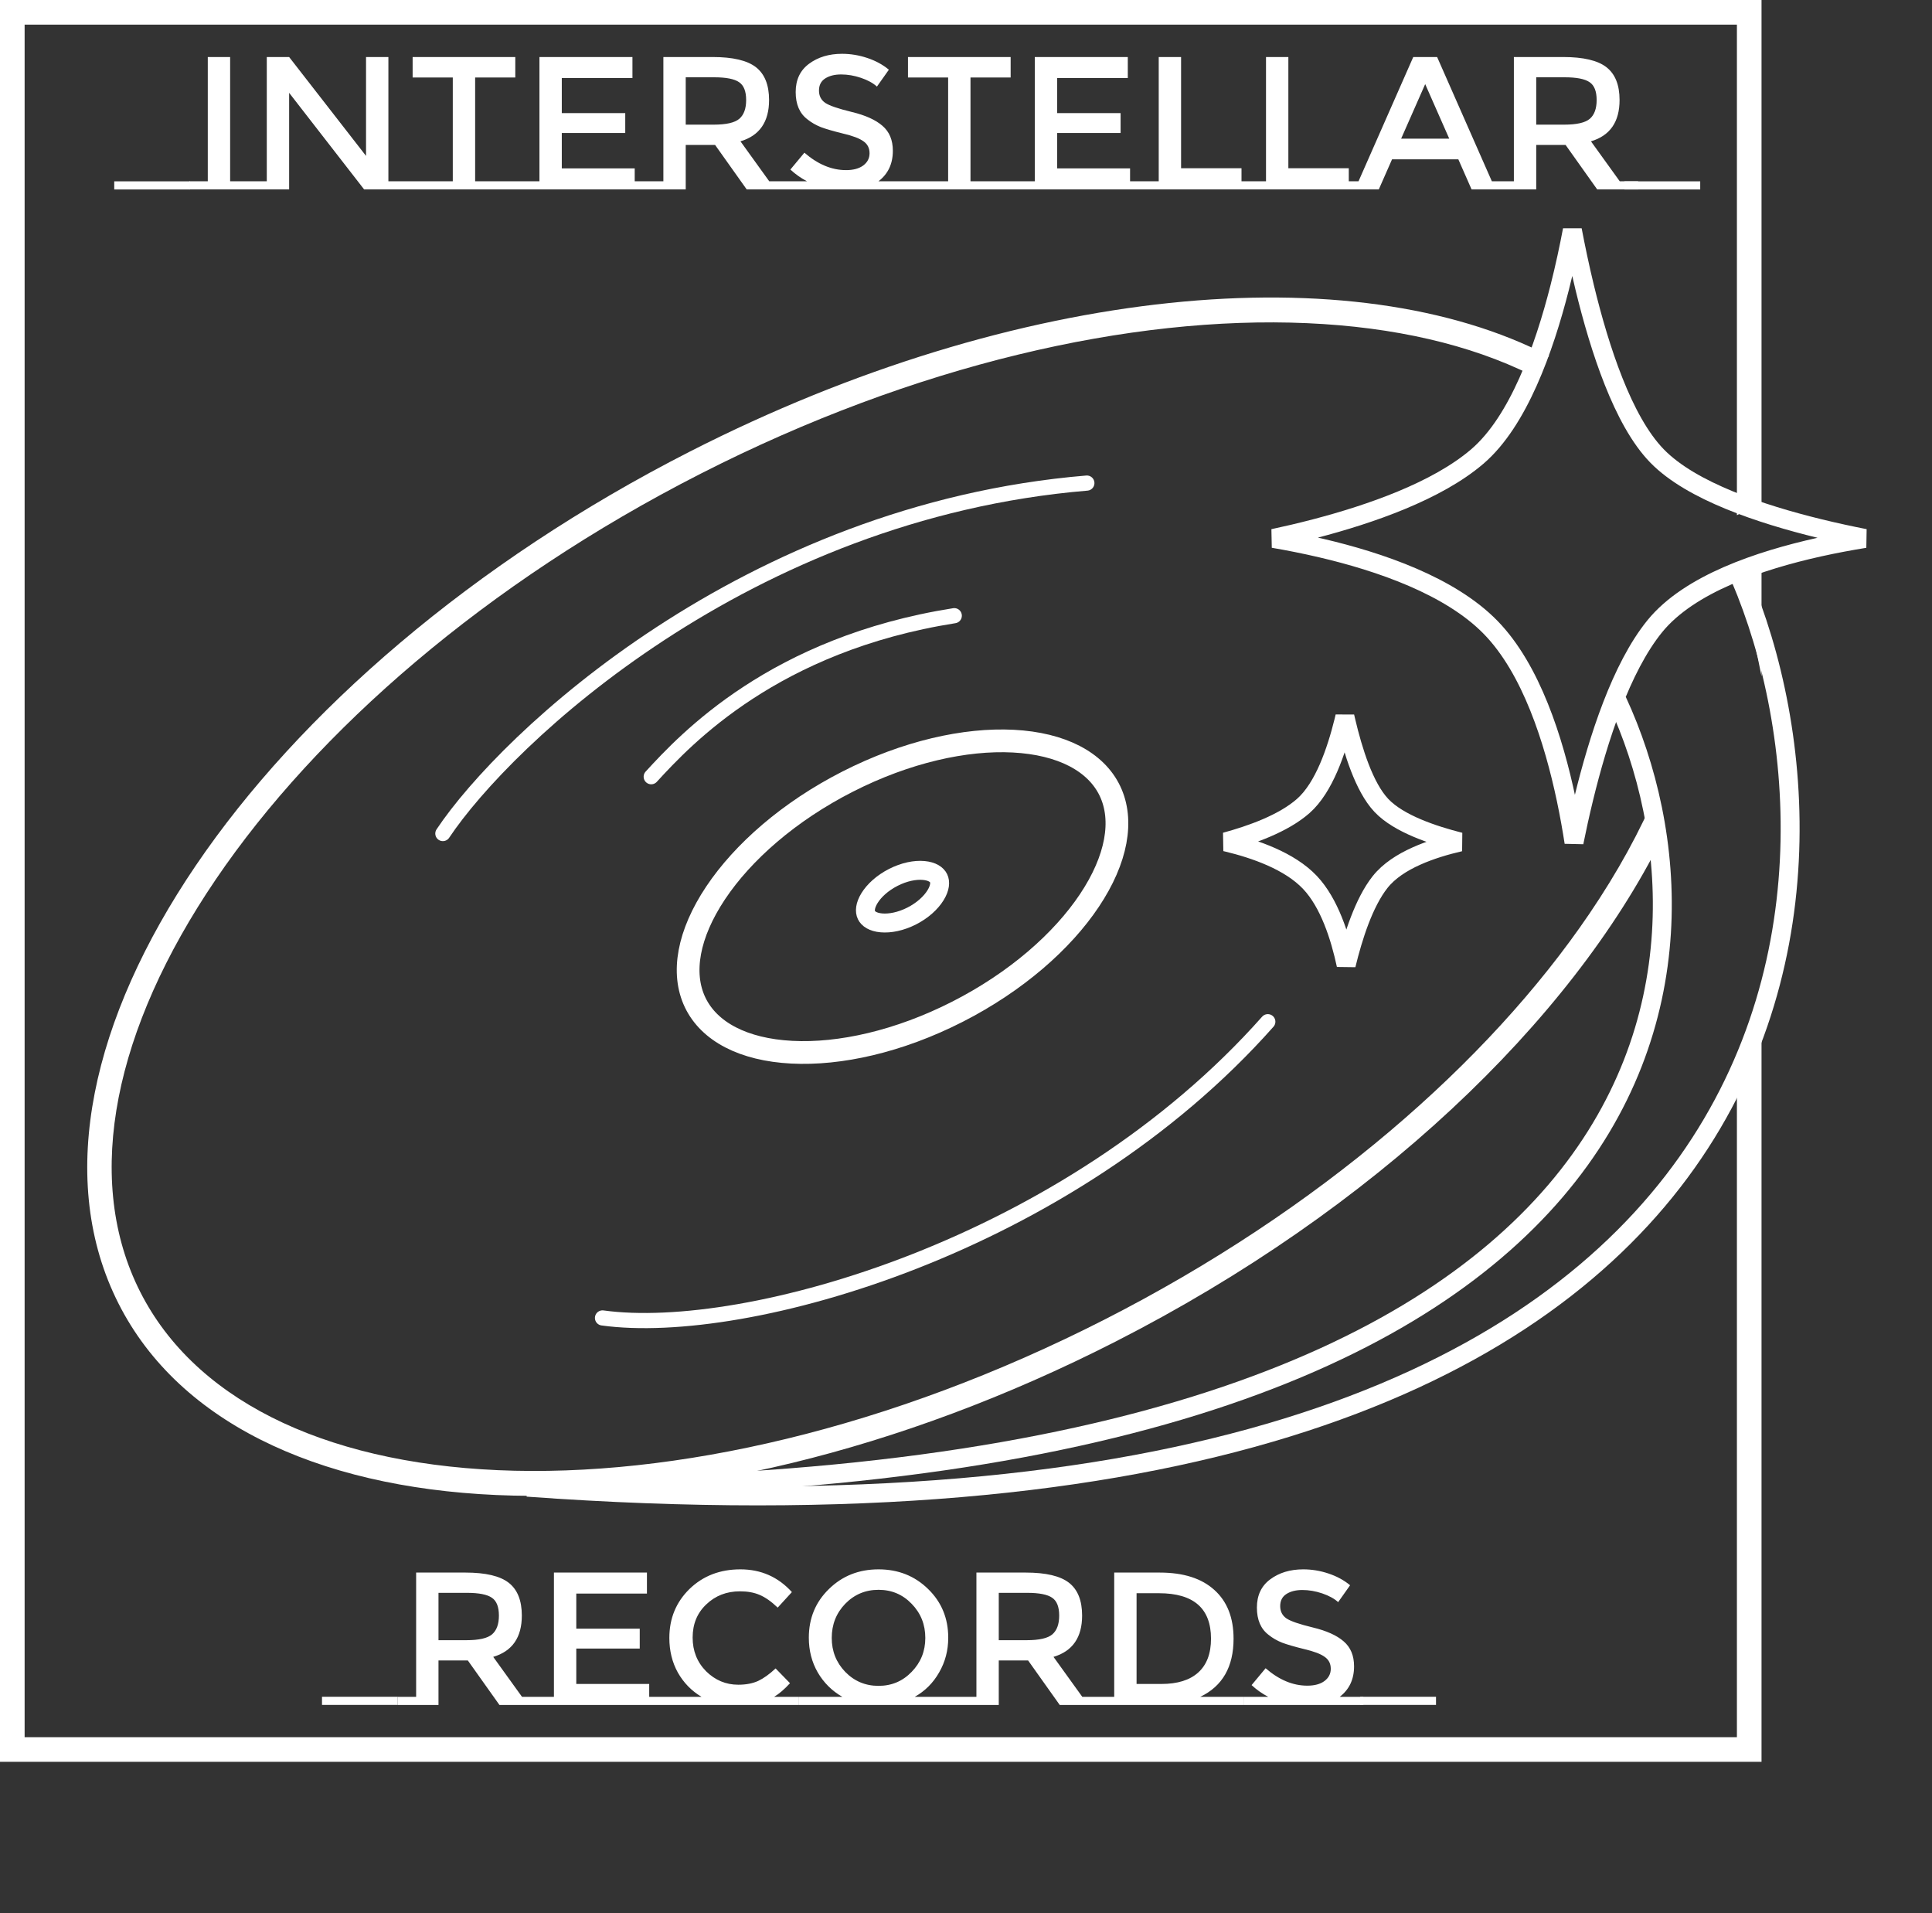 <svg width="102" height="101" viewBox="0 0 102 101" fill="none" xmlns="http://www.w3.org/2000/svg">
<rect x="0" y="0" width="102" height="101" fill="#333333" stroke="none"/>
<path d="M10.97 9.57V3.01H12.15V9.57H13.12V10H10V9.57H10.97ZM14.085 9.57V3.01H15.265L19.325 8.23V3.01H20.505V9.57H21.475V10H19.225L15.265 4.9V10H13.115V9.57H14.085ZM27.515 9.57V10H21.475V9.57H23.905V4.09H21.785V3.01H27.205V4.09H25.085V9.57H27.515ZM28.48 9.57V3.01H33.39V4.12H29.66V5.97H33.01V7.02H29.66V8.89H33.51V9.57H34.48V10H27.51V9.57H28.48ZM41.583 9.57V10H39.423L37.753 7.65H36.203V10H34.053V9.57H35.023V3.01H37.623C38.689 3.01 39.453 3.19 39.913 3.55C40.373 3.91 40.603 4.487 40.603 5.28C40.603 6.433 40.099 7.16 39.093 7.46L40.613 9.57H41.583ZM37.673 6.58C38.339 6.58 38.793 6.477 39.033 6.27C39.273 6.063 39.393 5.733 39.393 5.28C39.393 4.82 39.269 4.507 39.023 4.34C38.776 4.167 38.336 4.08 37.703 4.08H36.203V6.58H37.673ZM47.628 9.57V10H41.328V9.57H42.608C42.288 9.403 41.995 9.197 41.728 8.95L42.468 8.06C43.175 8.673 43.908 8.98 44.668 8.98C45.048 8.98 45.348 8.9 45.568 8.74C45.795 8.573 45.908 8.357 45.908 8.09C45.908 7.817 45.801 7.607 45.588 7.46C45.382 7.307 45.022 7.17 44.508 7.05C43.995 6.923 43.605 6.81 43.338 6.71C43.072 6.603 42.835 6.467 42.628 6.3C42.215 5.987 42.008 5.507 42.008 4.86C42.008 4.213 42.242 3.717 42.708 3.37C43.181 3.017 43.765 2.84 44.458 2.84C44.905 2.84 45.348 2.913 45.788 3.06C46.228 3.207 46.608 3.413 46.928 3.68L46.298 4.57C46.092 4.383 45.812 4.23 45.458 4.11C45.105 3.99 44.755 3.93 44.408 3.93C44.068 3.93 43.788 4 43.568 4.14C43.348 4.28 43.238 4.493 43.238 4.78C43.238 5.06 43.348 5.277 43.568 5.43C43.788 5.577 44.255 5.737 44.968 5.91C45.688 6.083 46.228 6.327 46.588 6.64C46.955 6.953 47.138 7.393 47.138 7.96C47.138 8.647 46.885 9.183 46.378 9.57H47.628ZM53.667 9.57V10H47.627V9.57H50.057V4.09H47.937V3.01H53.357V4.09H51.237V9.57H53.667ZM54.632 9.57V3.01H59.542V4.12H55.812V5.97H59.162V7.02H55.812V8.89H59.662V9.57H60.632V10H53.662V9.57H54.632ZM66.515 9.57V10H60.205V9.57H61.175V3.01H62.355V8.88H65.545V9.57H66.515ZM72.179 9.57V10H65.869V9.57H66.839V3.01H68.019V8.88H71.209V9.57H72.179ZM79.923 9.57V10H77.693L76.993 8.41H73.493L72.793 10H70.563V9.57H71.723L74.613 3.01H75.873L78.763 9.57H79.923ZM76.513 7.32L75.243 4.44L73.973 7.32H76.513ZM86.485 9.57V10H84.325L82.655 7.65H81.105V10H78.955V9.57H79.925V3.01H82.525C83.592 3.01 84.355 3.19 84.815 3.55C85.275 3.91 85.505 4.487 85.505 5.28C85.505 6.433 85.002 7.16 83.995 7.46L85.515 9.57H86.485ZM82.575 6.58C83.242 6.58 83.695 6.477 83.935 6.27C84.175 6.063 84.295 5.733 84.295 5.28C84.295 4.82 84.172 4.507 83.925 4.34C83.678 4.167 83.238 4.08 82.605 4.08H81.105V6.58H82.575Z" fill="white"/>
<path d="M28.53 89.57V90H26.37L24.7 87.65H23.15V90H21V89.57H21.97V83.01H24.57C25.637 83.01 26.4 83.19 26.86 83.55C27.32 83.91 27.55 84.487 27.55 85.28C27.55 86.433 27.047 87.16 26.04 87.46L27.56 89.57H28.53ZM24.62 86.58C25.287 86.58 25.74 86.477 25.98 86.27C26.22 86.063 26.34 85.733 26.34 85.28C26.34 84.82 26.217 84.507 25.97 84.34C25.723 84.167 25.283 84.08 24.65 84.08H23.15V86.58H24.62ZM29.245 89.57V83.01H34.155V84.12H30.425V85.97H33.775V87.02H30.425V88.89H34.275V89.57H35.245V90H28.275V89.57H29.245ZM42.178 89.57V90H34.818V89.57H37.038C36.512 89.257 36.095 88.83 35.788 88.29C35.488 87.75 35.338 87.14 35.338 86.46C35.338 85.433 35.692 84.573 36.398 83.88C37.112 83.187 38.008 82.84 39.088 82.84C40.175 82.84 41.082 83.24 41.808 84.04L41.058 84.86C40.725 84.54 40.408 84.317 40.108 84.19C39.815 84.063 39.468 84 39.068 84C38.362 84 37.768 84.23 37.288 84.69C36.808 85.143 36.568 85.727 36.568 86.44C36.568 87.147 36.805 87.74 37.278 88.22C37.758 88.693 38.325 88.93 38.978 88.93C39.385 88.93 39.735 88.863 40.028 88.73C40.322 88.59 40.628 88.37 40.948 88.07L41.708 88.85C41.415 89.17 41.135 89.41 40.868 89.57H42.178ZM50.582 89.57V90H42.182V89.57H44.472C43.925 89.257 43.492 88.827 43.172 88.28C42.858 87.733 42.702 87.123 42.702 86.45C42.702 85.423 43.055 84.567 43.762 83.88C44.468 83.187 45.342 82.84 46.382 82.84C47.422 82.84 48.295 83.187 49.002 83.88C49.708 84.567 50.062 85.423 50.062 86.45C50.062 87.117 49.902 87.727 49.582 88.28C49.268 88.833 48.838 89.263 48.292 89.57H50.582ZM48.132 84.66C47.658 84.167 47.075 83.92 46.382 83.92C45.688 83.92 45.102 84.167 44.622 84.66C44.148 85.153 43.912 85.753 43.912 86.46C43.912 87.16 44.148 87.757 44.622 88.25C45.102 88.743 45.688 88.99 46.382 88.99C47.075 88.99 47.658 88.743 48.132 88.25C48.612 87.757 48.852 87.16 48.852 86.46C48.852 85.753 48.612 85.153 48.132 84.66ZM58.11 89.57V90H55.95L54.28 87.65H52.73V90H50.58V89.57H51.55V83.01H54.15C55.217 83.01 55.98 83.19 56.44 83.55C56.9 83.91 57.13 84.487 57.13 85.28C57.13 86.433 56.627 87.16 55.62 87.46L57.14 89.57H58.11ZM54.2 86.58C54.867 86.58 55.32 86.477 55.56 86.27C55.8 86.063 55.92 85.733 55.92 85.28C55.92 84.82 55.797 84.507 55.55 84.34C55.303 84.167 54.863 84.08 54.23 84.08H52.73V86.58H54.2ZM65.675 89.57V90H57.855V89.57H58.825V83.01H61.225C62.479 83.01 63.442 83.317 64.115 83.93C64.789 84.537 65.126 85.393 65.126 86.5C65.126 87.987 64.539 89.01 63.365 89.57H65.675ZM63.935 86.5C63.935 84.9 63.019 84.1 61.185 84.1H60.005V88.89H61.316C62.162 88.89 62.809 88.69 63.255 88.29C63.709 87.883 63.935 87.287 63.935 86.5ZM71.978 89.57V90H65.678V89.57H66.958C66.638 89.403 66.344 89.197 66.078 88.95L66.818 88.06C67.524 88.673 68.258 88.98 69.018 88.98C69.398 88.98 69.698 88.9 69.918 88.74C70.144 88.573 70.258 88.357 70.258 88.09C70.258 87.817 70.151 87.607 69.938 87.46C69.731 87.307 69.371 87.17 68.858 87.05C68.344 86.923 67.954 86.81 67.688 86.71C67.421 86.603 67.184 86.467 66.978 86.3C66.564 85.987 66.358 85.507 66.358 84.86C66.358 84.213 66.591 83.717 67.058 83.37C67.531 83.017 68.114 82.84 68.808 82.84C69.254 82.84 69.698 82.913 70.138 83.06C70.578 83.207 70.958 83.413 71.278 83.68L70.648 84.57C70.441 84.383 70.161 84.23 69.808 84.11C69.454 83.99 69.104 83.93 68.758 83.93C68.418 83.93 68.138 84 67.918 84.14C67.698 84.28 67.588 84.493 67.588 84.78C67.588 85.06 67.698 85.277 67.918 85.43C68.138 85.577 68.604 85.737 69.318 85.91C70.038 86.083 70.578 86.327 70.938 86.64C71.304 86.953 71.488 87.393 71.488 87.96C71.488 88.647 71.234 89.183 70.728 89.57H71.978Z" fill="white"/>
<path fill-rule="evenodd" clip-rule="evenodd" d="M1.3 1.3H91.7V27.195C91.922 27.073 92.147 27 92.35 27C92.583 27 92.804 27.095 93 27.251V1.3V0H91.7H1.3H0V1.3V91.7V93H1.3H91.7H93V91.7V52.493C92.83 53.459 92.628 54.461 92.391 55.502C92.139 55.785 91.909 55.954 91.7 56.02V91.7H1.3V1.3ZM93 35.706V29.27C91.778 29.903 92.075 31.298 92.624 33.879C92.742 34.432 92.871 35.039 93 35.706Z" fill="white"/>
<path fill-rule="evenodd" clip-rule="evenodd" d="M87.492 41.719C86.6 43.854 85.401 46.039 83.907 48.239C78.569 56.105 69.626 63.89 58.314 69.655C47.003 75.42 35.579 78.014 26.287 77.605C16.948 77.194 10.07 73.786 7.265 67.914C4.46 62.042 6.025 54.331 11.39 46.425C16.729 38.56 25.672 30.774 36.984 25.009C48.295 19.244 59.719 16.65 69.01 17.059C73.612 17.262 77.616 18.192 80.829 19.786C81.073 19.366 81.405 19.024 81.792 18.799C71.489 13.436 53.762 15 36.423 23.836C13.48 35.529 -0.093 55.528 6.107 68.504C12.306 81.481 35.931 82.521 58.875 70.828C72.568 63.85 82.923 53.913 87.73 44.276C87.602 43.814 87.518 42.99 87.492 41.719ZM89.001 25.776C88.379 24.567 87.602 23.465 86.685 22.471C87.494 23.556 88.307 24.724 89.001 25.776Z" fill="white"/>
<path d="M58.599 41.752C59.338 43.299 58.964 45.364 57.515 47.534C56.077 49.688 53.646 51.827 50.55 53.405C47.454 54.983 44.332 55.674 41.802 55.542C39.252 55.41 37.438 54.46 36.699 52.913C35.96 51.366 36.334 49.301 37.783 47.13C39.221 44.977 41.652 42.838 44.748 41.26C47.844 39.682 50.966 38.991 53.496 39.122C56.046 39.255 57.86 40.205 58.599 41.752Z" stroke="white" stroke-width="1.2"/>
<path d="M49.554 46.361C49.646 46.553 49.637 46.861 49.39 47.26C49.149 47.65 48.716 48.055 48.136 48.351C47.555 48.646 46.981 48.755 46.533 48.715C46.077 48.675 45.835 48.495 45.743 48.303C45.652 48.112 45.661 47.804 45.907 47.405C46.149 47.014 46.582 46.61 47.162 46.314C47.742 46.018 48.317 45.909 48.764 45.949C49.221 45.99 49.463 46.17 49.554 46.361Z" stroke="white"/>
<path d="M69.759 28.932C68.854 28.72 67.994 28.553 67.228 28.422C67.902 28.278 68.648 28.105 69.432 27.9C72.343 27.14 75.86 25.923 77.99 24.101C79.09 23.16 79.969 21.727 80.672 20.156C81.379 18.577 81.927 16.816 82.344 15.178C82.621 14.087 82.841 13.046 83.012 12.142C83.183 13.044 83.4 14.084 83.663 15.172C84.06 16.808 84.566 18.563 85.191 20.136C85.811 21.699 86.568 23.128 87.485 24.07C88.404 25.013 89.788 25.779 91.297 26.399C92.814 27.023 94.504 27.519 96.076 27.902C96.913 28.106 97.72 28.279 98.453 28.423C97.71 28.543 96.89 28.694 96.039 28.882C94.452 29.235 92.743 29.722 91.208 30.392C89.68 31.06 88.282 31.926 87.362 33.06C85.587 35.246 84.38 39.004 83.617 42.136C83.416 42.961 83.244 43.75 83.1 44.465C82.992 43.767 82.857 43.001 82.688 42.199C82.031 39.083 80.846 35.322 78.702 33.122C76.557 30.921 72.843 29.654 69.759 28.932Z" stroke="white"/>
<path d="M74.825 43.712C75.546 44.017 76.342 44.258 77.08 44.445C76.328 44.618 75.515 44.858 74.778 45.189C74.035 45.522 73.33 45.966 72.858 46.565C72.006 47.644 71.434 49.441 71.071 50.938C70.752 49.452 70.184 47.661 69.157 46.578C68.085 45.446 66.257 44.814 64.791 44.461C64.76 44.454 64.73 44.447 64.7 44.44C66.072 44.067 67.759 43.466 68.803 42.547C69.366 42.052 69.801 41.313 70.14 40.535C70.482 39.748 70.746 38.876 70.945 38.07C70.965 37.989 70.984 37.908 71.003 37.828C71.021 37.907 71.039 37.985 71.058 38.064C71.247 38.867 71.49 39.735 71.791 40.516C72.089 41.286 72.462 42.02 72.931 42.516C73.403 43.014 74.098 43.404 74.825 43.712Z" stroke="white"/>
<path d="M28.5 78.5C89.3 78.5 91.714 50.667 85.381 37" stroke="white"/>
<path d="M27.839 78.503C96.881 83.5 98.715 46.5 91.881 30.5" stroke="white"/>
<path d="M23.381 44C26.714 39 39.381 27 57.381 25.5" stroke="white" stroke-width="0.8" stroke-linecap="round"/>
<path d="M34.381 41C36.214 39 40.881 34 50.381 32.5" stroke="white" stroke-width="0.8" stroke-linecap="round"/>
<path d="M31.809 69.569C39.386 70.616 56.426 65.784 66.934 53.932" stroke="white" stroke-width="0.8" stroke-linecap="round"/>
<line x1="10.031" y1="9.787" x2="6.031" y2="9.787" stroke="white" stroke-width="0.43"/>
<line x1="21" y1="89.781" x2="17" y2="89.781" stroke="white" stroke-width="0.43"/>
<line x1="75.814" y1="89.781" x2="71.814" y2="89.781" stroke="white" stroke-width="0.43"/>
<line x1="89.763" y1="9.787" x2="85.763" y2="9.787" stroke="white" stroke-width="0.43"/>
</svg>
